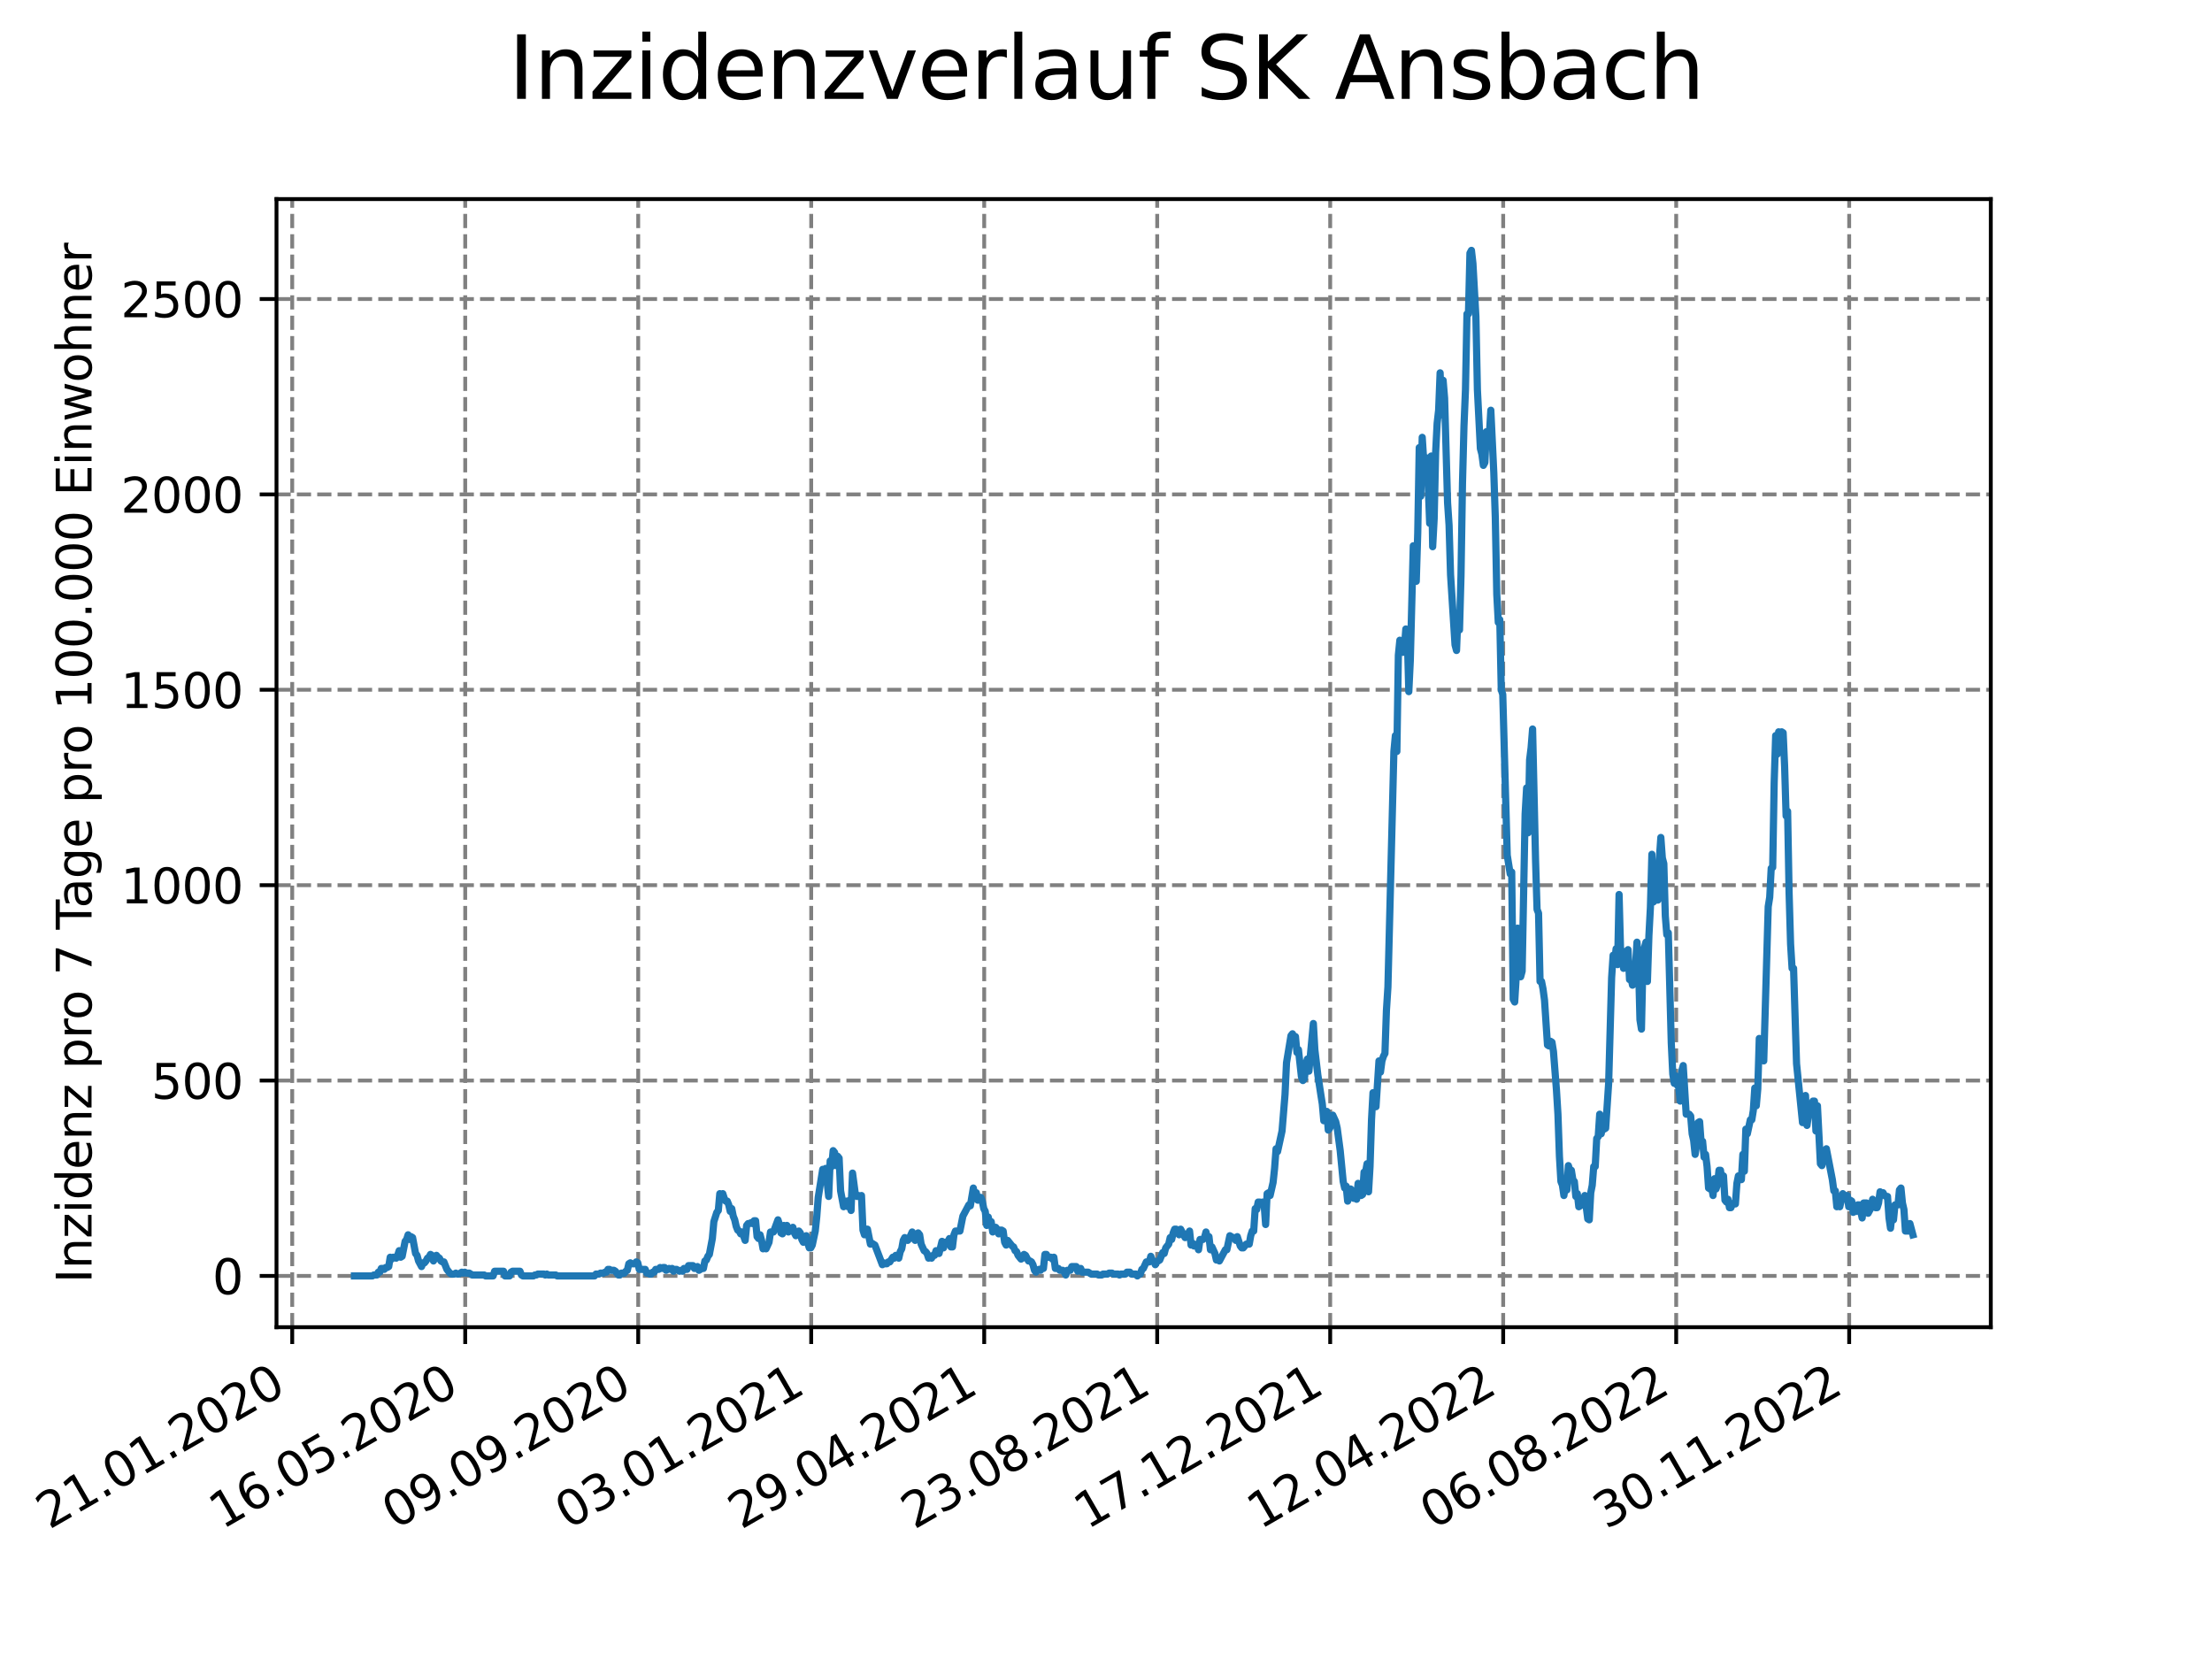 <?xml version="1.0" encoding="utf-8" standalone="no"?>
<!DOCTYPE svg PUBLIC "-//W3C//DTD SVG 1.1//EN"
  "http://www.w3.org/Graphics/SVG/1.1/DTD/svg11.dtd">
<svg xmlns:xlink="http://www.w3.org/1999/xlink" width="460.8pt" height="345.6pt" viewBox="0 0 460.8 345.6" xmlns="http://www.w3.org/2000/svg" version="1.1">
 <defs>
  <style type="text/css">*{stroke-linejoin: round; stroke-linecap: butt}</style>
 </defs>
 <g id="figure_1">
  <g id="patch_1">
   <path d="M 0 345.6 
L 460.8 345.6 
L 460.8 0 
L 0 0 
z
" style="fill: #ffffff"/>
  </g>
  <g id="axes_1">
   <g id="patch_2">
    <path d="M 57.6 276.48 
L 414.72 276.48 
L 414.72 41.472 
L 57.6 41.472 
z
" style="fill: #ffffff"/>
   </g>
   <g id="matplotlib.axis_1">
    <g id="xtick_1">
     <g id="line2d_1">
      <path d="M 60.875 276.48 
L 60.875 41.472 
" clip-path="url(#p98e73458be)" style="fill: none; stroke-dasharray: 2.96,1.28; stroke-dashoffset: 0; stroke: #808080; stroke-width: 0.8"/>
     </g>
     <g id="line2d_2">
      <defs>
       <path id="m797d7a1d0f" d="M 0 0 
L 0 3.5 
" style="stroke: #000000; stroke-width: 0.8"/>
      </defs>
      <g>
       <use xlink:href="#m797d7a1d0f" x="60.875" y="276.48" style="stroke: #000000; stroke-width: 0.8"/>
      </g>
     </g>
     <g id="text_1">
      <!-- 21.01.2020 -->
      <g transform="translate(10.25 318.689) rotate(-30) scale(0.1 -0.1)">
       <defs>
        <path id="DejaVuSans-32" d="M 1228 531 
L 3431 531 
L 3431 0 
L 469 0 
L 469 531 
Q 828 903 1448 1529 
Q 2069 2156 2228 2338 
Q 2531 2678 2651 2914 
Q 2772 3150 2772 3378 
Q 2772 3750 2511 3984 
Q 2250 4219 1831 4219 
Q 1534 4219 1204 4116 
Q 875 4013 500 3803 
L 500 4441 
Q 881 4594 1212 4672 
Q 1544 4750 1819 4750 
Q 2544 4750 2975 4387 
Q 3406 4025 3406 3419 
Q 3406 3131 3298 2873 
Q 3191 2616 2906 2266 
Q 2828 2175 2409 1742 
Q 1991 1309 1228 531 
z
" transform="scale(0.016)"/>
        <path id="DejaVuSans-31" d="M 794 531 
L 1825 531 
L 1825 4091 
L 703 3866 
L 703 4441 
L 1819 4666 
L 2450 4666 
L 2450 531 
L 3481 531 
L 3481 0 
L 794 0 
L 794 531 
z
" transform="scale(0.016)"/>
        <path id="DejaVuSans-2e" d="M 684 794 
L 1344 794 
L 1344 0 
L 684 0 
L 684 794 
z
" transform="scale(0.016)"/>
        <path id="DejaVuSans-30" d="M 2034 4250 
Q 1547 4250 1301 3770 
Q 1056 3291 1056 2328 
Q 1056 1369 1301 889 
Q 1547 409 2034 409 
Q 2525 409 2770 889 
Q 3016 1369 3016 2328 
Q 3016 3291 2770 3770 
Q 2525 4250 2034 4250 
z
M 2034 4750 
Q 2819 4750 3233 4129 
Q 3647 3509 3647 2328 
Q 3647 1150 3233 529 
Q 2819 -91 2034 -91 
Q 1250 -91 836 529 
Q 422 1150 422 2328 
Q 422 3509 836 4129 
Q 1250 4750 2034 4750 
z
" transform="scale(0.016)"/>
       </defs>
       <use xlink:href="#DejaVuSans-32"/>
       <use xlink:href="#DejaVuSans-31" x="63.623"/>
       <use xlink:href="#DejaVuSans-2e" x="127.246"/>
       <use xlink:href="#DejaVuSans-30" x="159.033"/>
       <use xlink:href="#DejaVuSans-31" x="222.656"/>
       <use xlink:href="#DejaVuSans-2e" x="286.279"/>
       <use xlink:href="#DejaVuSans-32" x="318.066"/>
       <use xlink:href="#DejaVuSans-30" x="381.689"/>
       <use xlink:href="#DejaVuSans-32" x="445.312"/>
       <use xlink:href="#DejaVuSans-30" x="508.936"/>
      </g>
     </g>
    </g>
    <g id="xtick_2">
     <g id="line2d_3">
      <path d="M 96.913 276.48 
L 96.913 41.472 
" clip-path="url(#p98e73458be)" style="fill: none; stroke-dasharray: 2.96,1.28; stroke-dashoffset: 0; stroke: #808080; stroke-width: 0.8"/>
     </g>
     <g id="line2d_4">
      <g>
       <use xlink:href="#m797d7a1d0f" x="96.913" y="276.48" style="stroke: #000000; stroke-width: 0.8"/>
      </g>
     </g>
     <g id="text_2">
      <!-- 16.05.2020 -->
      <g transform="translate(46.288 318.689) rotate(-30) scale(0.1 -0.1)">
       <defs>
        <path id="DejaVuSans-36" d="M 2113 2584 
Q 1688 2584 1439 2293 
Q 1191 2003 1191 1497 
Q 1191 994 1439 701 
Q 1688 409 2113 409 
Q 2538 409 2786 701 
Q 3034 994 3034 1497 
Q 3034 2003 2786 2293 
Q 2538 2584 2113 2584 
z
M 3366 4563 
L 3366 3988 
Q 3128 4100 2886 4159 
Q 2644 4219 2406 4219 
Q 1781 4219 1451 3797 
Q 1122 3375 1075 2522 
Q 1259 2794 1537 2939 
Q 1816 3084 2150 3084 
Q 2853 3084 3261 2657 
Q 3669 2231 3669 1497 
Q 3669 778 3244 343 
Q 2819 -91 2113 -91 
Q 1303 -91 875 529 
Q 447 1150 447 2328 
Q 447 3434 972 4092 
Q 1497 4750 2381 4750 
Q 2619 4750 2861 4703 
Q 3103 4656 3366 4563 
z
" transform="scale(0.016)"/>
        <path id="DejaVuSans-35" d="M 691 4666 
L 3169 4666 
L 3169 4134 
L 1269 4134 
L 1269 2991 
Q 1406 3038 1543 3061 
Q 1681 3084 1819 3084 
Q 2600 3084 3056 2656 
Q 3513 2228 3513 1497 
Q 3513 744 3044 326 
Q 2575 -91 1722 -91 
Q 1428 -91 1123 -41 
Q 819 9 494 109 
L 494 744 
Q 775 591 1075 516 
Q 1375 441 1709 441 
Q 2250 441 2565 725 
Q 2881 1009 2881 1497 
Q 2881 1984 2565 2268 
Q 2250 2553 1709 2553 
Q 1456 2553 1204 2497 
Q 953 2441 691 2322 
L 691 4666 
z
" transform="scale(0.016)"/>
       </defs>
       <use xlink:href="#DejaVuSans-31"/>
       <use xlink:href="#DejaVuSans-36" x="63.623"/>
       <use xlink:href="#DejaVuSans-2e" x="127.246"/>
       <use xlink:href="#DejaVuSans-30" x="159.033"/>
       <use xlink:href="#DejaVuSans-35" x="222.656"/>
       <use xlink:href="#DejaVuSans-2e" x="286.279"/>
       <use xlink:href="#DejaVuSans-32" x="318.066"/>
       <use xlink:href="#DejaVuSans-30" x="381.689"/>
       <use xlink:href="#DejaVuSans-32" x="445.312"/>
       <use xlink:href="#DejaVuSans-30" x="508.936"/>
      </g>
     </g>
    </g>
    <g id="xtick_3">
     <g id="line2d_5">
      <path d="M 132.951 276.48 
L 132.951 41.472 
" clip-path="url(#p98e73458be)" style="fill: none; stroke-dasharray: 2.96,1.28; stroke-dashoffset: 0; stroke: #808080; stroke-width: 0.8"/>
     </g>
     <g id="line2d_6">
      <g>
       <use xlink:href="#m797d7a1d0f" x="132.951" y="276.48" style="stroke: #000000; stroke-width: 0.8"/>
      </g>
     </g>
     <g id="text_3">
      <!-- 09.09.2020 -->
      <g transform="translate(82.326 318.689) rotate(-30) scale(0.1 -0.1)">
       <defs>
        <path id="DejaVuSans-39" d="M 703 97 
L 703 672 
Q 941 559 1184 500 
Q 1428 441 1663 441 
Q 2288 441 2617 861 
Q 2947 1281 2994 2138 
Q 2813 1869 2534 1725 
Q 2256 1581 1919 1581 
Q 1219 1581 811 2004 
Q 403 2428 403 3163 
Q 403 3881 828 4315 
Q 1253 4750 1959 4750 
Q 2769 4750 3195 4129 
Q 3622 3509 3622 2328 
Q 3622 1225 3098 567 
Q 2575 -91 1691 -91 
Q 1453 -91 1209 -44 
Q 966 3 703 97 
z
M 1959 2075 
Q 2384 2075 2632 2365 
Q 2881 2656 2881 3163 
Q 2881 3666 2632 3958 
Q 2384 4250 1959 4250 
Q 1534 4250 1286 3958 
Q 1038 3666 1038 3163 
Q 1038 2656 1286 2365 
Q 1534 2075 1959 2075 
z
" transform="scale(0.016)"/>
       </defs>
       <use xlink:href="#DejaVuSans-30"/>
       <use xlink:href="#DejaVuSans-39" x="63.623"/>
       <use xlink:href="#DejaVuSans-2e" x="127.246"/>
       <use xlink:href="#DejaVuSans-30" x="159.033"/>
       <use xlink:href="#DejaVuSans-39" x="222.656"/>
       <use xlink:href="#DejaVuSans-2e" x="286.279"/>
       <use xlink:href="#DejaVuSans-32" x="318.066"/>
       <use xlink:href="#DejaVuSans-30" x="381.689"/>
       <use xlink:href="#DejaVuSans-32" x="445.312"/>
       <use xlink:href="#DejaVuSans-30" x="508.936"/>
      </g>
     </g>
    </g>
    <g id="xtick_4">
     <g id="line2d_7">
      <path d="M 168.99 276.48 
L 168.99 41.472 
" clip-path="url(#p98e73458be)" style="fill: none; stroke-dasharray: 2.96,1.28; stroke-dashoffset: 0; stroke: #808080; stroke-width: 0.8"/>
     </g>
     <g id="line2d_8">
      <g>
       <use xlink:href="#m797d7a1d0f" x="168.99" y="276.48" style="stroke: #000000; stroke-width: 0.8"/>
      </g>
     </g>
     <g id="text_4">
      <!-- 03.01.2021 -->
      <g transform="translate(118.364 318.689) rotate(-30) scale(0.1 -0.1)">
       <defs>
        <path id="DejaVuSans-33" d="M 2597 2516 
Q 3050 2419 3304 2112 
Q 3559 1806 3559 1356 
Q 3559 666 3084 287 
Q 2609 -91 1734 -91 
Q 1441 -91 1130 -33 
Q 819 25 488 141 
L 488 750 
Q 750 597 1062 519 
Q 1375 441 1716 441 
Q 2309 441 2620 675 
Q 2931 909 2931 1356 
Q 2931 1769 2642 2001 
Q 2353 2234 1838 2234 
L 1294 2234 
L 1294 2753 
L 1863 2753 
Q 2328 2753 2575 2939 
Q 2822 3125 2822 3475 
Q 2822 3834 2567 4026 
Q 2313 4219 1838 4219 
Q 1578 4219 1281 4162 
Q 984 4106 628 3988 
L 628 4550 
Q 988 4650 1302 4700 
Q 1616 4750 1894 4750 
Q 2613 4750 3031 4423 
Q 3450 4097 3450 3541 
Q 3450 3153 3228 2886 
Q 3006 2619 2597 2516 
z
" transform="scale(0.016)"/>
       </defs>
       <use xlink:href="#DejaVuSans-30"/>
       <use xlink:href="#DejaVuSans-33" x="63.623"/>
       <use xlink:href="#DejaVuSans-2e" x="127.246"/>
       <use xlink:href="#DejaVuSans-30" x="159.033"/>
       <use xlink:href="#DejaVuSans-31" x="222.656"/>
       <use xlink:href="#DejaVuSans-2e" x="286.279"/>
       <use xlink:href="#DejaVuSans-32" x="318.066"/>
       <use xlink:href="#DejaVuSans-30" x="381.689"/>
       <use xlink:href="#DejaVuSans-32" x="445.312"/>
       <use xlink:href="#DejaVuSans-31" x="508.936"/>
      </g>
     </g>
    </g>
    <g id="xtick_5">
     <g id="line2d_9">
      <path d="M 205.028 276.48 
L 205.028 41.472 
" clip-path="url(#p98e73458be)" style="fill: none; stroke-dasharray: 2.96,1.28; stroke-dashoffset: 0; stroke: #808080; stroke-width: 0.8"/>
     </g>
     <g id="line2d_10">
      <g>
       <use xlink:href="#m797d7a1d0f" x="205.028" y="276.48" style="stroke: #000000; stroke-width: 0.8"/>
      </g>
     </g>
     <g id="text_5">
      <!-- 29.04.2021 -->
      <g transform="translate(154.403 318.689) rotate(-30) scale(0.1 -0.1)">
       <defs>
        <path id="DejaVuSans-34" d="M 2419 4116 
L 825 1625 
L 2419 1625 
L 2419 4116 
z
M 2253 4666 
L 3047 4666 
L 3047 1625 
L 3713 1625 
L 3713 1100 
L 3047 1100 
L 3047 0 
L 2419 0 
L 2419 1100 
L 313 1100 
L 313 1709 
L 2253 4666 
z
" transform="scale(0.016)"/>
       </defs>
       <use xlink:href="#DejaVuSans-32"/>
       <use xlink:href="#DejaVuSans-39" x="63.623"/>
       <use xlink:href="#DejaVuSans-2e" x="127.246"/>
       <use xlink:href="#DejaVuSans-30" x="159.033"/>
       <use xlink:href="#DejaVuSans-34" x="222.656"/>
       <use xlink:href="#DejaVuSans-2e" x="286.279"/>
       <use xlink:href="#DejaVuSans-32" x="318.066"/>
       <use xlink:href="#DejaVuSans-30" x="381.689"/>
       <use xlink:href="#DejaVuSans-32" x="445.312"/>
       <use xlink:href="#DejaVuSans-31" x="508.936"/>
      </g>
     </g>
    </g>
    <g id="xtick_6">
     <g id="line2d_11">
      <path d="M 241.066 276.48 
L 241.066 41.472 
" clip-path="url(#p98e73458be)" style="fill: none; stroke-dasharray: 2.96,1.28; stroke-dashoffset: 0; stroke: #808080; stroke-width: 0.8"/>
     </g>
     <g id="line2d_12">
      <g>
       <use xlink:href="#m797d7a1d0f" x="241.066" y="276.48" style="stroke: #000000; stroke-width: 0.8"/>
      </g>
     </g>
     <g id="text_6">
      <!-- 23.08.2021 -->
      <g transform="translate(190.441 318.689) rotate(-30) scale(0.1 -0.1)">
       <defs>
        <path id="DejaVuSans-38" d="M 2034 2216 
Q 1584 2216 1326 1975 
Q 1069 1734 1069 1313 
Q 1069 891 1326 650 
Q 1584 409 2034 409 
Q 2484 409 2743 651 
Q 3003 894 3003 1313 
Q 3003 1734 2745 1975 
Q 2488 2216 2034 2216 
z
M 1403 2484 
Q 997 2584 770 2862 
Q 544 3141 544 3541 
Q 544 4100 942 4425 
Q 1341 4750 2034 4750 
Q 2731 4750 3128 4425 
Q 3525 4100 3525 3541 
Q 3525 3141 3298 2862 
Q 3072 2584 2669 2484 
Q 3125 2378 3379 2068 
Q 3634 1759 3634 1313 
Q 3634 634 3220 271 
Q 2806 -91 2034 -91 
Q 1263 -91 848 271 
Q 434 634 434 1313 
Q 434 1759 690 2068 
Q 947 2378 1403 2484 
z
M 1172 3481 
Q 1172 3119 1398 2916 
Q 1625 2713 2034 2713 
Q 2441 2713 2670 2916 
Q 2900 3119 2900 3481 
Q 2900 3844 2670 4047 
Q 2441 4250 2034 4250 
Q 1625 4250 1398 4047 
Q 1172 3844 1172 3481 
z
" transform="scale(0.016)"/>
       </defs>
       <use xlink:href="#DejaVuSans-32"/>
       <use xlink:href="#DejaVuSans-33" x="63.623"/>
       <use xlink:href="#DejaVuSans-2e" x="127.246"/>
       <use xlink:href="#DejaVuSans-30" x="159.033"/>
       <use xlink:href="#DejaVuSans-38" x="222.656"/>
       <use xlink:href="#DejaVuSans-2e" x="286.279"/>
       <use xlink:href="#DejaVuSans-32" x="318.066"/>
       <use xlink:href="#DejaVuSans-30" x="381.689"/>
       <use xlink:href="#DejaVuSans-32" x="445.312"/>
       <use xlink:href="#DejaVuSans-31" x="508.936"/>
      </g>
     </g>
    </g>
    <g id="xtick_7">
     <g id="line2d_13">
      <path d="M 277.104 276.48 
L 277.104 41.472 
" clip-path="url(#p98e73458be)" style="fill: none; stroke-dasharray: 2.96,1.28; stroke-dashoffset: 0; stroke: #808080; stroke-width: 0.8"/>
     </g>
     <g id="line2d_14">
      <g>
       <use xlink:href="#m797d7a1d0f" x="277.104" y="276.48" style="stroke: #000000; stroke-width: 0.8"/>
      </g>
     </g>
     <g id="text_7">
      <!-- 17.12.2021 -->
      <g transform="translate(226.479 318.689) rotate(-30) scale(0.1 -0.1)">
       <defs>
        <path id="DejaVuSans-37" d="M 525 4666 
L 3525 4666 
L 3525 4397 
L 1831 0 
L 1172 0 
L 2766 4134 
L 525 4134 
L 525 4666 
z
" transform="scale(0.016)"/>
       </defs>
       <use xlink:href="#DejaVuSans-31"/>
       <use xlink:href="#DejaVuSans-37" x="63.623"/>
       <use xlink:href="#DejaVuSans-2e" x="127.246"/>
       <use xlink:href="#DejaVuSans-31" x="159.033"/>
       <use xlink:href="#DejaVuSans-32" x="222.656"/>
       <use xlink:href="#DejaVuSans-2e" x="286.279"/>
       <use xlink:href="#DejaVuSans-32" x="318.066"/>
       <use xlink:href="#DejaVuSans-30" x="381.689"/>
       <use xlink:href="#DejaVuSans-32" x="445.312"/>
       <use xlink:href="#DejaVuSans-31" x="508.936"/>
      </g>
     </g>
    </g>
    <g id="xtick_8">
     <g id="line2d_15">
      <path d="M 313.142 276.48 
L 313.142 41.472 
" clip-path="url(#p98e73458be)" style="fill: none; stroke-dasharray: 2.96,1.28; stroke-dashoffset: 0; stroke: #808080; stroke-width: 0.8"/>
     </g>
     <g id="line2d_16">
      <g>
       <use xlink:href="#m797d7a1d0f" x="313.142" y="276.48" style="stroke: #000000; stroke-width: 0.8"/>
      </g>
     </g>
     <g id="text_8">
      <!-- 12.04.2022 -->
      <g transform="translate(262.517 318.689) rotate(-30) scale(0.1 -0.1)">
       <use xlink:href="#DejaVuSans-31"/>
       <use xlink:href="#DejaVuSans-32" x="63.623"/>
       <use xlink:href="#DejaVuSans-2e" x="127.246"/>
       <use xlink:href="#DejaVuSans-30" x="159.033"/>
       <use xlink:href="#DejaVuSans-34" x="222.656"/>
       <use xlink:href="#DejaVuSans-2e" x="286.279"/>
       <use xlink:href="#DejaVuSans-32" x="318.066"/>
       <use xlink:href="#DejaVuSans-30" x="381.689"/>
       <use xlink:href="#DejaVuSans-32" x="445.312"/>
       <use xlink:href="#DejaVuSans-32" x="508.936"/>
      </g>
     </g>
    </g>
    <g id="xtick_9">
     <g id="line2d_17">
      <path d="M 349.181 276.48 
L 349.181 41.472 
" clip-path="url(#p98e73458be)" style="fill: none; stroke-dasharray: 2.96,1.28; stroke-dashoffset: 0; stroke: #808080; stroke-width: 0.8"/>
     </g>
     <g id="line2d_18">
      <g>
       <use xlink:href="#m797d7a1d0f" x="349.181" y="276.48" style="stroke: #000000; stroke-width: 0.8"/>
      </g>
     </g>
     <g id="text_9">
      <!-- 06.08.2022 -->
      <g transform="translate(298.555 318.689) rotate(-30) scale(0.1 -0.1)">
       <use xlink:href="#DejaVuSans-30"/>
       <use xlink:href="#DejaVuSans-36" x="63.623"/>
       <use xlink:href="#DejaVuSans-2e" x="127.246"/>
       <use xlink:href="#DejaVuSans-30" x="159.033"/>
       <use xlink:href="#DejaVuSans-38" x="222.656"/>
       <use xlink:href="#DejaVuSans-2e" x="286.279"/>
       <use xlink:href="#DejaVuSans-32" x="318.066"/>
       <use xlink:href="#DejaVuSans-30" x="381.689"/>
       <use xlink:href="#DejaVuSans-32" x="445.312"/>
       <use xlink:href="#DejaVuSans-32" x="508.936"/>
      </g>
     </g>
    </g>
    <g id="xtick_10">
     <g id="line2d_19">
      <path d="M 385.219 276.48 
L 385.219 41.472 
" clip-path="url(#p98e73458be)" style="fill: none; stroke-dasharray: 2.96,1.28; stroke-dashoffset: 0; stroke: #808080; stroke-width: 0.8"/>
     </g>
     <g id="line2d_20">
      <g>
       <use xlink:href="#m797d7a1d0f" x="385.219" y="276.48" style="stroke: #000000; stroke-width: 0.8"/>
      </g>
     </g>
     <g id="text_10">
      <!-- 30.11.2022 -->
      <g transform="translate(334.594 318.689) rotate(-30) scale(0.1 -0.1)">
       <use xlink:href="#DejaVuSans-33"/>
       <use xlink:href="#DejaVuSans-30" x="63.623"/>
       <use xlink:href="#DejaVuSans-2e" x="127.246"/>
       <use xlink:href="#DejaVuSans-31" x="159.033"/>
       <use xlink:href="#DejaVuSans-31" x="222.656"/>
       <use xlink:href="#DejaVuSans-2e" x="286.279"/>
       <use xlink:href="#DejaVuSans-32" x="318.066"/>
       <use xlink:href="#DejaVuSans-30" x="381.689"/>
       <use xlink:href="#DejaVuSans-32" x="445.312"/>
       <use xlink:href="#DejaVuSans-32" x="508.936"/>
      </g>
     </g>
    </g>
   </g>
   <g id="matplotlib.axis_2">
    <g id="ytick_1">
     <g id="line2d_21">
      <path d="M 57.6 265.798 
L 414.72 265.798 
" clip-path="url(#p98e73458be)" style="fill: none; stroke-dasharray: 2.96,1.28; stroke-dashoffset: 0; stroke: #808080; stroke-width: 0.8"/>
     </g>
     <g id="line2d_22">
      <defs>
       <path id="m9ee4b66c5e" d="M 0 0 
L -3.5 0 
" style="stroke: #000000; stroke-width: 0.8"/>
      </defs>
      <g>
       <use xlink:href="#m9ee4b66c5e" x="57.6" y="265.798" style="stroke: #000000; stroke-width: 0.8"/>
      </g>
     </g>
     <g id="text_11">
      <!-- 0 -->
      <g transform="translate(44.237 269.597) scale(0.1 -0.1)">
       <use xlink:href="#DejaVuSans-30"/>
      </g>
     </g>
    </g>
    <g id="ytick_2">
     <g id="line2d_23">
      <path d="M 57.6 225.096 
L 414.72 225.096 
" clip-path="url(#p98e73458be)" style="fill: none; stroke-dasharray: 2.96,1.28; stroke-dashoffset: 0; stroke: #808080; stroke-width: 0.8"/>
     </g>
     <g id="line2d_24">
      <g>
       <use xlink:href="#m9ee4b66c5e" x="57.6" y="225.096" style="stroke: #000000; stroke-width: 0.8"/>
      </g>
     </g>
     <g id="text_12">
      <!-- 500 -->
      <g transform="translate(31.512 228.896) scale(0.1 -0.1)">
       <use xlink:href="#DejaVuSans-35"/>
       <use xlink:href="#DejaVuSans-30" x="63.623"/>
       <use xlink:href="#DejaVuSans-30" x="127.246"/>
      </g>
     </g>
    </g>
    <g id="ytick_3">
     <g id="line2d_25">
      <path d="M 57.6 184.395 
L 414.72 184.395 
" clip-path="url(#p98e73458be)" style="fill: none; stroke-dasharray: 2.96,1.28; stroke-dashoffset: 0; stroke: #808080; stroke-width: 0.8"/>
     </g>
     <g id="line2d_26">
      <g>
       <use xlink:href="#m9ee4b66c5e" x="57.6" y="184.395" style="stroke: #000000; stroke-width: 0.8"/>
      </g>
     </g>
     <g id="text_13">
      <!-- 1000 -->
      <g transform="translate(25.15 188.194) scale(0.1 -0.1)">
       <use xlink:href="#DejaVuSans-31"/>
       <use xlink:href="#DejaVuSans-30" x="63.623"/>
       <use xlink:href="#DejaVuSans-30" x="127.246"/>
       <use xlink:href="#DejaVuSans-30" x="190.869"/>
      </g>
     </g>
    </g>
    <g id="ytick_4">
     <g id="line2d_27">
      <path d="M 57.6 143.694 
L 414.72 143.694 
" clip-path="url(#p98e73458be)" style="fill: none; stroke-dasharray: 2.96,1.28; stroke-dashoffset: 0; stroke: #808080; stroke-width: 0.8"/>
     </g>
     <g id="line2d_28">
      <g>
       <use xlink:href="#m9ee4b66c5e" x="57.6" y="143.694" style="stroke: #000000; stroke-width: 0.8"/>
      </g>
     </g>
     <g id="text_14">
      <!-- 1500 -->
      <g transform="translate(25.15 147.493) scale(0.1 -0.1)">
       <use xlink:href="#DejaVuSans-31"/>
       <use xlink:href="#DejaVuSans-35" x="63.623"/>
       <use xlink:href="#DejaVuSans-30" x="127.246"/>
       <use xlink:href="#DejaVuSans-30" x="190.869"/>
      </g>
     </g>
    </g>
    <g id="ytick_5">
     <g id="line2d_29">
      <path d="M 57.6 102.992 
L 414.72 102.992 
" clip-path="url(#p98e73458be)" style="fill: none; stroke-dasharray: 2.96,1.28; stroke-dashoffset: 0; stroke: #808080; stroke-width: 0.8"/>
     </g>
     <g id="line2d_30">
      <g>
       <use xlink:href="#m9ee4b66c5e" x="57.6" y="102.992" style="stroke: #000000; stroke-width: 0.8"/>
      </g>
     </g>
     <g id="text_15">
      <!-- 2000 -->
      <g transform="translate(25.15 106.792) scale(0.1 -0.1)">
       <use xlink:href="#DejaVuSans-32"/>
       <use xlink:href="#DejaVuSans-30" x="63.623"/>
       <use xlink:href="#DejaVuSans-30" x="127.246"/>
       <use xlink:href="#DejaVuSans-30" x="190.869"/>
      </g>
     </g>
    </g>
    <g id="ytick_6">
     <g id="line2d_31">
      <path d="M 57.6 62.291 
L 414.72 62.291 
" clip-path="url(#p98e73458be)" style="fill: none; stroke-dasharray: 2.96,1.28; stroke-dashoffset: 0; stroke: #808080; stroke-width: 0.8"/>
     </g>
     <g id="line2d_32">
      <g>
       <use xlink:href="#m9ee4b66c5e" x="57.6" y="62.291" style="stroke: #000000; stroke-width: 0.8"/>
      </g>
     </g>
     <g id="text_16">
      <!-- 2500 -->
      <g transform="translate(25.15 66.09) scale(0.1 -0.1)">
       <use xlink:href="#DejaVuSans-32"/>
       <use xlink:href="#DejaVuSans-35" x="63.623"/>
       <use xlink:href="#DejaVuSans-30" x="127.246"/>
       <use xlink:href="#DejaVuSans-30" x="190.869"/>
      </g>
     </g>
    </g>
    <g id="text_17">
     <!-- Inzidenz pro 7 Tage pro 100.000 Einwohner -->
     <g transform="translate(19.07 267.301) rotate(-90) scale(0.1 -0.1)">
      <defs>
       <path id="DejaVuSans-49" d="M 628 4666 
L 1259 4666 
L 1259 0 
L 628 0 
L 628 4666 
z
" transform="scale(0.016)"/>
       <path id="DejaVuSans-6e" d="M 3513 2113 
L 3513 0 
L 2938 0 
L 2938 2094 
Q 2938 2591 2744 2837 
Q 2550 3084 2163 3084 
Q 1697 3084 1428 2787 
Q 1159 2491 1159 1978 
L 1159 0 
L 581 0 
L 581 3500 
L 1159 3500 
L 1159 2956 
Q 1366 3272 1645 3428 
Q 1925 3584 2291 3584 
Q 2894 3584 3203 3211 
Q 3513 2838 3513 2113 
z
" transform="scale(0.016)"/>
       <path id="DejaVuSans-7a" d="M 353 3500 
L 3084 3500 
L 3084 2975 
L 922 459 
L 3084 459 
L 3084 0 
L 275 0 
L 275 525 
L 2438 3041 
L 353 3041 
L 353 3500 
z
" transform="scale(0.016)"/>
       <path id="DejaVuSans-69" d="M 603 3500 
L 1178 3500 
L 1178 0 
L 603 0 
L 603 3500 
z
M 603 4863 
L 1178 4863 
L 1178 4134 
L 603 4134 
L 603 4863 
z
" transform="scale(0.016)"/>
       <path id="DejaVuSans-64" d="M 2906 2969 
L 2906 4863 
L 3481 4863 
L 3481 0 
L 2906 0 
L 2906 525 
Q 2725 213 2448 61 
Q 2172 -91 1784 -91 
Q 1150 -91 751 415 
Q 353 922 353 1747 
Q 353 2572 751 3078 
Q 1150 3584 1784 3584 
Q 2172 3584 2448 3432 
Q 2725 3281 2906 2969 
z
M 947 1747 
Q 947 1113 1208 752 
Q 1469 391 1925 391 
Q 2381 391 2643 752 
Q 2906 1113 2906 1747 
Q 2906 2381 2643 2742 
Q 2381 3103 1925 3103 
Q 1469 3103 1208 2742 
Q 947 2381 947 1747 
z
" transform="scale(0.016)"/>
       <path id="DejaVuSans-65" d="M 3597 1894 
L 3597 1613 
L 953 1613 
Q 991 1019 1311 708 
Q 1631 397 2203 397 
Q 2534 397 2845 478 
Q 3156 559 3463 722 
L 3463 178 
Q 3153 47 2828 -22 
Q 2503 -91 2169 -91 
Q 1331 -91 842 396 
Q 353 884 353 1716 
Q 353 2575 817 3079 
Q 1281 3584 2069 3584 
Q 2775 3584 3186 3129 
Q 3597 2675 3597 1894 
z
M 3022 2063 
Q 3016 2534 2758 2815 
Q 2500 3097 2075 3097 
Q 1594 3097 1305 2825 
Q 1016 2553 972 2059 
L 3022 2063 
z
" transform="scale(0.016)"/>
       <path id="DejaVuSans-20" transform="scale(0.016)"/>
       <path id="DejaVuSans-70" d="M 1159 525 
L 1159 -1331 
L 581 -1331 
L 581 3500 
L 1159 3500 
L 1159 2969 
Q 1341 3281 1617 3432 
Q 1894 3584 2278 3584 
Q 2916 3584 3314 3078 
Q 3713 2572 3713 1747 
Q 3713 922 3314 415 
Q 2916 -91 2278 -91 
Q 1894 -91 1617 61 
Q 1341 213 1159 525 
z
M 3116 1747 
Q 3116 2381 2855 2742 
Q 2594 3103 2138 3103 
Q 1681 3103 1420 2742 
Q 1159 2381 1159 1747 
Q 1159 1113 1420 752 
Q 1681 391 2138 391 
Q 2594 391 2855 752 
Q 3116 1113 3116 1747 
z
" transform="scale(0.016)"/>
       <path id="DejaVuSans-72" d="M 2631 2963 
Q 2534 3019 2420 3045 
Q 2306 3072 2169 3072 
Q 1681 3072 1420 2755 
Q 1159 2438 1159 1844 
L 1159 0 
L 581 0 
L 581 3500 
L 1159 3500 
L 1159 2956 
Q 1341 3275 1631 3429 
Q 1922 3584 2338 3584 
Q 2397 3584 2469 3576 
Q 2541 3569 2628 3553 
L 2631 2963 
z
" transform="scale(0.016)"/>
       <path id="DejaVuSans-6f" d="M 1959 3097 
Q 1497 3097 1228 2736 
Q 959 2375 959 1747 
Q 959 1119 1226 758 
Q 1494 397 1959 397 
Q 2419 397 2687 759 
Q 2956 1122 2956 1747 
Q 2956 2369 2687 2733 
Q 2419 3097 1959 3097 
z
M 1959 3584 
Q 2709 3584 3137 3096 
Q 3566 2609 3566 1747 
Q 3566 888 3137 398 
Q 2709 -91 1959 -91 
Q 1206 -91 779 398 
Q 353 888 353 1747 
Q 353 2609 779 3096 
Q 1206 3584 1959 3584 
z
" transform="scale(0.016)"/>
       <path id="DejaVuSans-54" d="M -19 4666 
L 3928 4666 
L 3928 4134 
L 2272 4134 
L 2272 0 
L 1638 0 
L 1638 4134 
L -19 4134 
L -19 4666 
z
" transform="scale(0.016)"/>
       <path id="DejaVuSans-61" d="M 2194 1759 
Q 1497 1759 1228 1600 
Q 959 1441 959 1056 
Q 959 750 1161 570 
Q 1363 391 1709 391 
Q 2188 391 2477 730 
Q 2766 1069 2766 1631 
L 2766 1759 
L 2194 1759 
z
M 3341 1997 
L 3341 0 
L 2766 0 
L 2766 531 
Q 2569 213 2275 61 
Q 1981 -91 1556 -91 
Q 1019 -91 701 211 
Q 384 513 384 1019 
Q 384 1609 779 1909 
Q 1175 2209 1959 2209 
L 2766 2209 
L 2766 2266 
Q 2766 2663 2505 2880 
Q 2244 3097 1772 3097 
Q 1472 3097 1187 3025 
Q 903 2953 641 2809 
L 641 3341 
Q 956 3463 1253 3523 
Q 1550 3584 1831 3584 
Q 2591 3584 2966 3190 
Q 3341 2797 3341 1997 
z
" transform="scale(0.016)"/>
       <path id="DejaVuSans-67" d="M 2906 1791 
Q 2906 2416 2648 2759 
Q 2391 3103 1925 3103 
Q 1463 3103 1205 2759 
Q 947 2416 947 1791 
Q 947 1169 1205 825 
Q 1463 481 1925 481 
Q 2391 481 2648 825 
Q 2906 1169 2906 1791 
z
M 3481 434 
Q 3481 -459 3084 -895 
Q 2688 -1331 1869 -1331 
Q 1566 -1331 1297 -1286 
Q 1028 -1241 775 -1147 
L 775 -588 
Q 1028 -725 1275 -790 
Q 1522 -856 1778 -856 
Q 2344 -856 2625 -561 
Q 2906 -266 2906 331 
L 2906 616 
Q 2728 306 2450 153 
Q 2172 0 1784 0 
Q 1141 0 747 490 
Q 353 981 353 1791 
Q 353 2603 747 3093 
Q 1141 3584 1784 3584 
Q 2172 3584 2450 3431 
Q 2728 3278 2906 2969 
L 2906 3500 
L 3481 3500 
L 3481 434 
z
" transform="scale(0.016)"/>
       <path id="DejaVuSans-45" d="M 628 4666 
L 3578 4666 
L 3578 4134 
L 1259 4134 
L 1259 2753 
L 3481 2753 
L 3481 2222 
L 1259 2222 
L 1259 531 
L 3634 531 
L 3634 0 
L 628 0 
L 628 4666 
z
" transform="scale(0.016)"/>
       <path id="DejaVuSans-77" d="M 269 3500 
L 844 3500 
L 1563 769 
L 2278 3500 
L 2956 3500 
L 3675 769 
L 4391 3500 
L 4966 3500 
L 4050 0 
L 3372 0 
L 2619 2869 
L 1863 0 
L 1184 0 
L 269 3500 
z
" transform="scale(0.016)"/>
       <path id="DejaVuSans-68" d="M 3513 2113 
L 3513 0 
L 2938 0 
L 2938 2094 
Q 2938 2591 2744 2837 
Q 2550 3084 2163 3084 
Q 1697 3084 1428 2787 
Q 1159 2491 1159 1978 
L 1159 0 
L 581 0 
L 581 4863 
L 1159 4863 
L 1159 2956 
Q 1366 3272 1645 3428 
Q 1925 3584 2291 3584 
Q 2894 3584 3203 3211 
Q 3513 2838 3513 2113 
z
" transform="scale(0.016)"/>
      </defs>
      <use xlink:href="#DejaVuSans-49"/>
      <use xlink:href="#DejaVuSans-6e" x="29.492"/>
      <use xlink:href="#DejaVuSans-7a" x="92.871"/>
      <use xlink:href="#DejaVuSans-69" x="145.361"/>
      <use xlink:href="#DejaVuSans-64" x="173.145"/>
      <use xlink:href="#DejaVuSans-65" x="236.621"/>
      <use xlink:href="#DejaVuSans-6e" x="298.145"/>
      <use xlink:href="#DejaVuSans-7a" x="361.523"/>
      <use xlink:href="#DejaVuSans-20" x="414.014"/>
      <use xlink:href="#DejaVuSans-70" x="445.801"/>
      <use xlink:href="#DejaVuSans-72" x="509.277"/>
      <use xlink:href="#DejaVuSans-6f" x="548.141"/>
      <use xlink:href="#DejaVuSans-20" x="609.322"/>
      <use xlink:href="#DejaVuSans-37" x="641.109"/>
      <use xlink:href="#DejaVuSans-20" x="704.732"/>
      <use xlink:href="#DejaVuSans-54" x="736.52"/>
      <use xlink:href="#DejaVuSans-61" x="781.104"/>
      <use xlink:href="#DejaVuSans-67" x="842.383"/>
      <use xlink:href="#DejaVuSans-65" x="905.859"/>
      <use xlink:href="#DejaVuSans-20" x="967.383"/>
      <use xlink:href="#DejaVuSans-70" x="999.17"/>
      <use xlink:href="#DejaVuSans-72" x="1062.646"/>
      <use xlink:href="#DejaVuSans-6f" x="1101.51"/>
      <use xlink:href="#DejaVuSans-20" x="1162.691"/>
      <use xlink:href="#DejaVuSans-31" x="1194.479"/>
      <use xlink:href="#DejaVuSans-30" x="1258.102"/>
      <use xlink:href="#DejaVuSans-30" x="1321.725"/>
      <use xlink:href="#DejaVuSans-2e" x="1385.348"/>
      <use xlink:href="#DejaVuSans-30" x="1417.135"/>
      <use xlink:href="#DejaVuSans-30" x="1480.758"/>
      <use xlink:href="#DejaVuSans-30" x="1544.381"/>
      <use xlink:href="#DejaVuSans-20" x="1608.004"/>
      <use xlink:href="#DejaVuSans-45" x="1639.791"/>
      <use xlink:href="#DejaVuSans-69" x="1702.975"/>
      <use xlink:href="#DejaVuSans-6e" x="1730.758"/>
      <use xlink:href="#DejaVuSans-77" x="1794.137"/>
      <use xlink:href="#DejaVuSans-6f" x="1875.924"/>
      <use xlink:href="#DejaVuSans-68" x="1937.105"/>
      <use xlink:href="#DejaVuSans-6e" x="2000.484"/>
      <use xlink:href="#DejaVuSans-65" x="2063.863"/>
      <use xlink:href="#DejaVuSans-72" x="2125.387"/>
     </g>
    </g>
   </g>
   <g id="line2d_33">
    <path d="M 73.833 265.798 
L 77.561 265.798 
L 77.871 265.603 
L 78.493 265.603 
L 78.804 265.019 
L 79.114 265.019 
L 79.425 264.24 
L 79.736 264.24 
L 80.046 264.435 
L 80.357 264.045 
L 80.668 264.045 
L 80.978 263.85 
L 81.289 261.903 
L 81.6 262.292 
L 81.91 261.903 
L 82.221 261.903 
L 82.532 262.098 
L 82.842 261.513 
L 83.153 260.539 
L 83.464 261.903 
L 83.774 261.708 
L 84.396 258.592 
L 84.706 258.202 
L 85.017 257.229 
L 85.328 258.202 
L 85.638 257.618 
L 85.949 257.813 
L 86.57 261.124 
L 86.881 261.513 
L 87.192 262.682 
L 87.813 263.85 
L 88.124 263.071 
L 88.434 263.071 
L 88.745 262.682 
L 89.056 262.098 
L 89.366 261.903 
L 89.677 261.319 
L 89.988 261.513 
L 90.298 262.682 
L 90.92 261.513 
L 91.23 261.903 
L 91.541 262.098 
L 91.852 262.682 
L 92.163 262.877 
L 92.473 262.877 
L 93.095 264.435 
L 93.716 265.214 
L 94.027 265.408 
L 94.648 265.408 
L 94.959 265.214 
L 95.269 265.408 
L 95.58 265.408 
L 96.201 265.019 
L 96.512 265.214 
L 96.823 265.019 
L 97.133 265.214 
L 97.755 265.214 
L 98.376 265.603 
L 100.861 265.603 
L 101.172 265.798 
L 102.725 265.798 
L 103.036 264.824 
L 104.9 264.824 
L 105.211 265.798 
L 106.143 265.798 
L 106.454 265.019 
L 106.764 264.824 
L 108.318 264.824 
L 108.628 265.603 
L 108.939 265.798 
L 111.114 265.798 
L 111.424 265.603 
L 111.735 265.603 
L 112.046 265.408 
L 113.288 265.408 
L 113.599 265.603 
L 113.91 265.408 
L 114.22 265.603 
L 115.774 265.603 
L 116.084 265.798 
L 123.851 265.798 
L 124.162 265.408 
L 124.783 265.408 
L 125.094 265.214 
L 125.715 265.214 
L 126.026 265.019 
L 126.337 265.019 
L 126.647 264.435 
L 126.958 264.435 
L 127.269 264.629 
L 127.89 264.629 
L 128.201 264.824 
L 128.822 265.603 
L 129.133 265.603 
L 129.443 265.214 
L 130.065 265.214 
L 130.375 264.824 
L 130.686 264.629 
L 130.997 263.266 
L 131.307 263.071 
L 131.618 263.266 
L 132.239 263.266 
L 132.55 262.877 
L 132.861 263.071 
L 133.172 264.435 
L 134.414 264.435 
L 134.725 265.214 
L 135.036 265.214 
L 135.346 265.408 
L 135.657 265.408 
L 135.968 265.019 
L 136.278 265.019 
L 136.589 264.435 
L 137.21 264.435 
L 137.521 264.045 
L 137.832 264.24 
L 138.142 264.045 
L 138.453 264.045 
L 138.764 264.629 
L 139.385 264.24 
L 139.696 264.435 
L 140.006 264.24 
L 140.317 264.824 
L 140.628 264.435 
L 140.938 264.435 
L 141.56 264.824 
L 141.87 264.629 
L 142.181 264.824 
L 142.492 264.24 
L 142.802 264.435 
L 143.113 264.435 
L 143.424 263.656 
L 144.356 263.656 
L 144.666 264.24 
L 145.288 263.85 
L 145.598 264.629 
L 146.22 264.24 
L 146.53 264.24 
L 146.841 262.682 
L 147.152 262.487 
L 147.463 261.708 
L 147.773 261.319 
L 148.395 258.008 
L 148.705 254.502 
L 149.327 252.555 
L 149.637 252.165 
L 149.948 248.66 
L 150.259 249.049 
L 150.569 248.66 
L 150.88 249.633 
L 151.191 250.218 
L 151.501 250.218 
L 151.812 250.997 
L 152.123 252.36 
L 152.433 251.776 
L 152.744 253.334 
L 153.055 254.113 
L 153.365 255.476 
L 153.676 256.255 
L 153.987 256.45 
L 154.297 257.034 
L 154.608 256.644 
L 155.229 258.397 
L 155.54 255.281 
L 155.851 254.892 
L 156.161 254.892 
L 156.472 254.697 
L 156.783 254.892 
L 157.093 254.307 
L 157.404 254.307 
L 157.715 257.618 
L 158.025 258.008 
L 158.336 257.229 
L 158.647 258.397 
L 158.957 260.15 
L 159.268 259.566 
L 159.579 260.15 
L 160.2 258.787 
L 160.511 256.644 
L 161.132 256.644 
L 162.064 254.113 
L 162.375 255.086 
L 162.686 256.839 
L 162.996 257.034 
L 163.307 255.281 
L 163.618 255.671 
L 163.928 255.281 
L 164.239 256.644 
L 164.55 256.06 
L 164.86 256.06 
L 165.171 255.671 
L 165.482 256.839 
L 165.792 257.423 
L 166.414 256.45 
L 166.724 256.839 
L 167.035 258.202 
L 167.346 258.787 
L 167.967 257.423 
L 168.278 258.981 
L 168.588 259.955 
L 168.899 259.955 
L 169.21 259.371 
L 169.831 256.45 
L 170.142 253.528 
L 170.452 249.439 
L 171.384 243.596 
L 171.695 243.791 
L 172.006 243.401 
L 172.627 249.244 
L 172.938 241.843 
L 173.248 243.012 
L 173.559 239.701 
L 173.87 240.09 
L 174.18 242.817 
L 174.491 240.869 
L 174.802 241.259 
L 175.113 248.075 
L 175.734 251.386 
L 176.045 250.607 
L 176.355 250.218 
L 176.666 251.386 
L 176.977 250.023 
L 177.287 252.165 
L 177.598 244.375 
L 178.219 249.049 
L 178.53 249.244 
L 178.841 249.049 
L 179.151 249.244 
L 179.462 249.049 
L 179.773 256.255 
L 180.083 257.229 
L 180.394 256.06 
L 180.705 256.06 
L 181.326 259.176 
L 181.637 258.981 
L 182.258 259.371 
L 183.811 263.461 
L 184.122 263.071 
L 184.433 263.266 
L 184.743 263.266 
L 185.054 262.877 
L 185.365 262.877 
L 185.986 261.903 
L 186.297 262.098 
L 186.607 261.513 
L 186.918 261.513 
L 187.229 262.098 
L 187.539 260.734 
L 187.85 260.15 
L 188.161 258.397 
L 188.472 257.813 
L 188.782 258.202 
L 189.093 258.397 
L 189.404 258.008 
L 190.025 256.644 
L 190.336 258.008 
L 190.646 258.397 
L 190.957 258.008 
L 191.268 256.839 
L 191.578 257.229 
L 191.889 259.176 
L 192.51 260.539 
L 192.821 260.734 
L 193.132 261.124 
L 193.442 262.098 
L 193.753 261.903 
L 194.064 262.098 
L 194.374 261.513 
L 194.685 261.513 
L 194.996 260.539 
L 195.306 260.734 
L 195.617 261.124 
L 196.238 258.592 
L 196.549 259.955 
L 196.86 258.787 
L 197.17 259.176 
L 197.792 258.008 
L 198.102 259.76 
L 198.413 259.76 
L 198.724 257.229 
L 199.034 256.45 
L 199.966 256.45 
L 200.588 253.334 
L 201.831 250.997 
L 202.141 251.191 
L 202.763 247.491 
L 203.073 249.244 
L 203.384 248.465 
L 203.695 250.023 
L 204.005 249.439 
L 204.316 249.439 
L 204.627 250.218 
L 204.937 251.776 
L 205.248 252.36 
L 205.559 255.281 
L 205.869 253.528 
L 206.18 254.892 
L 206.491 254.502 
L 206.801 256.644 
L 207.423 255.671 
L 207.733 256.06 
L 208.044 257.034 
L 208.355 256.255 
L 208.665 256.255 
L 208.976 256.45 
L 209.287 258.787 
L 209.597 259.371 
L 209.908 258.397 
L 210.84 259.566 
L 211.151 259.76 
L 211.461 260.539 
L 211.772 260.734 
L 212.083 261.513 
L 212.704 262.292 
L 213.015 262.098 
L 213.325 261.319 
L 213.636 261.513 
L 214.257 262.682 
L 214.568 262.682 
L 214.879 262.877 
L 215.189 263.461 
L 215.5 264.629 
L 215.811 265.019 
L 216.122 264.629 
L 216.432 264.435 
L 216.743 264.629 
L 217.054 264.24 
L 217.364 264.24 
L 217.675 261.319 
L 217.986 261.319 
L 218.296 261.903 
L 218.918 261.903 
L 219.228 262.292 
L 219.539 261.903 
L 219.85 264.24 
L 220.471 264.24 
L 220.782 264.629 
L 221.403 264.629 
L 221.714 265.019 
L 222.024 265.603 
L 222.335 264.629 
L 222.956 264.629 
L 223.267 263.85 
L 224.199 263.85 
L 224.51 264.824 
L 224.82 264.435 
L 225.131 264.24 
L 225.442 265.019 
L 226.684 265.019 
L 227.306 265.408 
L 228.548 265.408 
L 228.859 265.603 
L 229.481 265.603 
L 229.791 265.408 
L 230.723 265.408 
L 231.034 265.214 
L 231.655 265.214 
L 231.966 265.408 
L 232.898 265.408 
L 233.209 265.603 
L 233.519 265.408 
L 234.451 265.408 
L 234.762 265.019 
L 235.383 265.019 
L 235.694 265.408 
L 236.626 265.408 
L 236.937 265.798 
L 237.247 265.408 
L 237.558 265.408 
L 237.869 264.435 
L 238.179 264.24 
L 238.801 262.877 
L 239.422 262.877 
L 239.733 261.708 
L 240.043 262.682 
L 240.354 262.682 
L 240.665 263.461 
L 240.975 262.877 
L 241.597 262.487 
L 242.218 260.929 
L 242.529 261.124 
L 242.839 259.955 
L 243.461 259.176 
L 243.772 257.813 
L 244.082 258.202 
L 244.393 256.839 
L 244.704 256.06 
L 245.014 256.06 
L 245.636 257.229 
L 245.946 256.06 
L 246.878 257.813 
L 247.189 257.229 
L 247.5 257.034 
L 247.81 256.45 
L 248.121 259.371 
L 248.432 258.981 
L 248.742 259.566 
L 249.364 259.176 
L 249.674 260.345 
L 249.985 258.202 
L 250.606 258.202 
L 250.917 257.813 
L 251.228 256.644 
L 251.538 258.008 
L 251.849 257.618 
L 252.16 260.345 
L 252.47 259.76 
L 253.092 261.124 
L 253.402 262.487 
L 253.713 262.292 
L 254.024 262.682 
L 255.266 260.345 
L 255.577 260.345 
L 256.198 257.423 
L 256.82 257.813 
L 257.131 257.813 
L 257.441 258.397 
L 257.752 257.618 
L 258.373 259.566 
L 258.684 259.955 
L 258.995 259.955 
L 259.616 259.176 
L 260.237 259.176 
L 260.548 257.423 
L 260.859 256.45 
L 261.169 256.45 
L 261.48 251.776 
L 261.791 251.97 
L 262.101 250.412 
L 262.412 250.412 
L 262.723 250.802 
L 263.033 250.412 
L 263.344 250.997 
L 263.655 255.086 
L 263.965 248.66 
L 264.276 248.465 
L 264.587 249.049 
L 265.208 246.323 
L 265.519 243.401 
L 265.829 239.311 
L 266.14 239.896 
L 267.072 235.611 
L 267.693 228.016 
L 268.004 221.394 
L 268.936 215.746 
L 269.247 215.357 
L 269.557 215.941 
L 269.868 215.941 
L 270.179 219.252 
L 270.49 218.668 
L 271.111 224.316 
L 271.422 225.095 
L 271.732 224.705 
L 272.043 221.589 
L 272.354 220.615 
L 272.664 223.147 
L 273.596 213.215 
L 273.907 218.668 
L 274.528 223.926 
L 275.15 228.016 
L 275.46 229.963 
L 275.771 233.469 
L 276.082 232.885 
L 276.392 231.521 
L 276.703 235.416 
L 277.014 235.027 
L 277.324 234.248 
L 277.635 232.3 
L 278.256 233.664 
L 278.567 235.027 
L 279.188 239.701 
L 279.81 246.128 
L 280.12 247.491 
L 280.431 247.102 
L 280.742 250.218 
L 281.363 247.686 
L 281.674 248.075 
L 281.984 249.633 
L 282.295 249.049 
L 282.606 249.828 
L 282.916 246.517 
L 283.227 246.712 
L 283.538 249.049 
L 283.848 248.854 
L 284.159 244.18 
L 284.47 244.18 
L 284.781 242.428 
L 285.091 248.27 
L 285.402 243.012 
L 285.713 233.274 
L 286.023 227.626 
L 286.645 230.548 
L 287.266 221.005 
L 287.577 223.342 
L 287.887 221.005 
L 288.198 220.031 
L 288.509 219.447 
L 288.819 210.488 
L 289.13 205.619 
L 290.373 156.542 
L 290.683 153.231 
L 290.994 156.542 
L 291.305 136.482 
L 291.615 133.366 
L 291.926 134.924 
L 292.237 135.898 
L 292.547 135.119 
L 292.858 131.029 
L 293.169 132.587 
L 293.479 144.077 
L 293.79 137.651 
L 294.411 113.696 
L 294.722 114.086 
L 295.033 121.097 
L 295.343 110.969 
L 295.654 93.247 
L 295.965 103.374 
L 296.275 91.105 
L 296.586 95.974 
L 296.897 96.753 
L 297.207 95.389 
L 297.518 101.037 
L 297.829 109.022 
L 298.14 95 
L 298.45 113.891 
L 298.761 108.048 
L 299.072 94.221 
L 299.382 88.183 
L 299.693 85.457 
L 300.004 77.667 
L 300.314 86.431 
L 300.625 79.225 
L 300.936 82.925 
L 301.557 104.737 
L 301.868 109.411 
L 302.178 119.733 
L 303.11 134.34 
L 303.421 135.508 
L 303.732 127.718 
L 304.042 131.224 
L 304.353 119.928 
L 304.664 100.648 
L 304.974 88.768 
L 305.285 81.172 
L 305.596 65.397 
L 305.906 65.397 
L 306.217 52.738 
L 306.528 52.154 
L 306.838 54.881 
L 307.46 65.982 
L 307.77 81.172 
L 308.392 93.442 
L 308.702 94.61 
L 309.013 96.947 
L 309.324 96.363 
L 309.634 89.936 
L 309.945 89.936 
L 310.256 90.715 
L 310.566 85.457 
L 311.188 98.505 
L 311.498 107.853 
L 311.809 123.823 
L 312.12 129.666 
L 312.431 129.081 
L 312.741 143.688 
L 313.052 144.662 
L 313.984 178.159 
L 314.605 182.054 
L 314.916 181.665 
L 315.227 208.151 
L 315.537 208.735 
L 315.848 203.672 
L 316.159 193.35 
L 316.469 200.945 
L 316.78 203.477 
L 317.091 202.308 
L 317.712 169.59 
L 318.023 164.137 
L 318.333 173.485 
L 318.644 158.294 
L 318.955 155.763 
L 319.265 151.868 
L 319.887 179.328 
L 320.197 189.455 
L 320.508 190.234 
L 320.819 204.451 
L 321.129 204.451 
L 321.44 206.009 
L 321.751 208.346 
L 322.372 217.694 
L 322.683 217.889 
L 322.993 216.915 
L 323.304 217.11 
L 323.615 219.057 
L 324.236 227.042 
L 324.547 232.106 
L 324.857 240.869 
L 325.168 246.128 
L 325.479 246.907 
L 325.79 249.049 
L 326.1 246.907 
L 326.411 247.881 
L 326.722 242.817 
L 327.032 243.791 
L 327.343 243.791 
L 327.654 245.738 
L 327.964 246.128 
L 328.275 249.244 
L 328.586 248.66 
L 328.896 251.386 
L 329.207 251.191 
L 329.518 250.412 
L 329.828 250.218 
L 330.139 249.049 
L 330.76 253.918 
L 331.071 254.113 
L 331.382 248.465 
L 331.692 246.907 
L 332.003 243.012 
L 332.314 243.012 
L 332.624 237.169 
L 332.935 236.78 
L 333.246 232.106 
L 333.556 236.195 
L 333.867 234.637 
L 334.178 235.222 
L 334.488 235.027 
L 335.11 225.679 
L 335.731 203.672 
L 336.042 198.998 
L 336.352 200.556 
L 336.663 197.634 
L 336.974 200.945 
L 337.284 186.339 
L 337.595 198.024 
L 337.906 199.192 
L 338.216 201.724 
L 338.527 198.219 
L 338.838 199.387 
L 339.148 197.829 
L 339.459 204.061 
L 339.77 203.672 
L 340.081 205.23 
L 340.702 201.335 
L 341.013 196.271 
L 341.323 200.556 
L 341.634 212.436 
L 341.945 214.383 
L 342.255 200.361 
L 342.566 197.44 
L 342.877 196.271 
L 343.187 204.451 
L 343.498 194.908 
L 343.809 189.065 
L 344.119 177.964 
L 344.43 187.897 
L 344.741 184.781 
L 345.051 187.507 
L 345.362 187.507 
L 345.673 178.938 
L 345.983 174.459 
L 346.294 178.743 
L 346.605 179.912 
L 346.915 190.818 
L 347.226 194.713 
L 347.537 194.324 
L 348.158 217.304 
L 348.469 223.731 
L 348.779 225.679 
L 349.09 224.121 
L 349.401 226.068 
L 349.711 226.458 
L 350.022 229.379 
L 350.333 223.147 
L 350.643 221.978 
L 351.265 232.106 
L 351.886 232.106 
L 352.197 232.495 
L 352.507 236.195 
L 352.818 237.559 
L 353.129 240.48 
L 353.44 238.532 
L 353.75 233.858 
L 354.061 233.664 
L 354.372 237.948 
L 354.682 237.753 
L 354.993 241.064 
L 355.304 240.48 
L 355.614 243.012 
L 355.925 247.491 
L 356.236 247.686 
L 356.546 247.102 
L 356.857 249.049 
L 357.168 245.544 
L 357.478 247.686 
L 357.789 246.712 
L 358.1 243.791 
L 358.41 243.791 
L 358.721 246.128 
L 359.032 244.959 
L 359.342 250.023 
L 359.653 250.412 
L 359.964 249.828 
L 360.274 251.581 
L 360.585 251.581 
L 360.896 250.802 
L 361.206 250.607 
L 361.517 250.802 
L 361.828 246.517 
L 362.138 244.959 
L 362.449 245.738 
L 362.76 245.738 
L 363.07 240.48 
L 363.381 243.986 
L 363.692 235.222 
L 364.002 236.195 
L 364.624 233.274 
L 364.934 233.274 
L 365.245 231.327 
L 365.556 226.653 
L 365.866 230.353 
L 366.177 226.847 
L 366.488 216.331 
L 366.799 216.525 
L 367.109 216.525 
L 367.42 221.005 
L 368.352 188.871 
L 368.663 186.923 
L 368.973 180.886 
L 369.284 180.691 
L 369.595 162.968 
L 369.905 153.231 
L 370.216 157.126 
L 370.527 152.452 
L 370.837 153.426 
L 371.148 152.452 
L 371.459 152.647 
L 371.769 159.658 
L 372.08 169.98 
L 372.391 169.006 
L 372.701 185.949 
L 373.012 196.661 
L 373.323 201.724 
L 373.633 201.724 
L 374.255 221.589 
L 375.497 233.858 
L 375.808 233.858 
L 376.119 228.211 
L 376.429 234.443 
L 377.051 229.963 
L 377.361 230.158 
L 377.672 229.379 
L 377.983 229.379 
L 378.293 235.611 
L 378.604 230.353 
L 379.225 242.428 
L 379.536 242.817 
L 379.847 241.064 
L 380.157 241.064 
L 380.468 239.311 
L 381.711 245.738 
L 382.022 248.075 
L 382.332 248.075 
L 382.643 251.386 
L 382.954 251.191 
L 383.264 251.386 
L 383.886 248.66 
L 384.196 249.049 
L 384.818 249.049 
L 385.128 251.386 
L 385.439 250.023 
L 385.75 250.218 
L 386.06 252.555 
L 386.371 252.36 
L 386.682 252.36 
L 386.992 250.997 
L 387.303 250.997 
L 387.924 253.723 
L 388.235 250.607 
L 388.856 250.607 
L 389.167 252.749 
L 389.788 251.581 
L 390.099 249.828 
L 390.41 251.386 
L 390.72 251.581 
L 391.031 251.581 
L 391.342 250.607 
L 391.652 248.27 
L 391.963 248.854 
L 392.274 248.465 
L 392.584 249.049 
L 392.895 249.244 
L 393.206 249.244 
L 393.516 253.723 
L 393.827 255.865 
L 394.138 252.944 
L 394.449 254.113 
L 394.759 250.997 
L 395.381 250.997 
L 395.691 247.881 
L 396.002 247.491 
L 396.313 250.607 
L 396.623 251.97 
L 396.934 256.45 
L 397.555 256.45 
L 397.866 254.892 
L 398.487 257.229 
L 398.487 257.229 
" clip-path="url(#p98e73458be)" style="fill: none; stroke: #1f77b4; stroke-width: 1.5; stroke-linecap: square"/>
   </g>
   <g id="patch_3">
    <path d="M 57.6 276.48 
L 57.6 41.472 
" style="fill: none; stroke: #000000; stroke-width: 0.8; stroke-linejoin: miter; stroke-linecap: square"/>
   </g>
   <g id="patch_4">
    <path d="M 414.72 276.48 
L 414.72 41.472 
" style="fill: none; stroke: #000000; stroke-width: 0.8; stroke-linejoin: miter; stroke-linecap: square"/>
   </g>
   <g id="patch_5">
    <path d="M 57.6 276.48 
L 414.72 276.48 
" style="fill: none; stroke: #000000; stroke-width: 0.8; stroke-linejoin: miter; stroke-linecap: square"/>
   </g>
   <g id="patch_6">
    <path d="M 57.6 41.472 
L 414.72 41.472 
" style="fill: none; stroke: #000000; stroke-width: 0.8; stroke-linejoin: miter; stroke-linecap: square"/>
   </g>
  </g>
  <g id="text_18">
   <!-- Inzidenzverlauf SK Ansbach -->
   <g transform="translate(105.92 20.589) scale(0.18 -0.18)">
    <defs>
     <path id="DejaVuSans-76" d="M 191 3500 
L 800 3500 
L 1894 563 
L 2988 3500 
L 3597 3500 
L 2284 0 
L 1503 0 
L 191 3500 
z
" transform="scale(0.016)"/>
     <path id="DejaVuSans-6c" d="M 603 4863 
L 1178 4863 
L 1178 0 
L 603 0 
L 603 4863 
z
" transform="scale(0.016)"/>
     <path id="DejaVuSans-75" d="M 544 1381 
L 544 3500 
L 1119 3500 
L 1119 1403 
Q 1119 906 1312 657 
Q 1506 409 1894 409 
Q 2359 409 2629 706 
Q 2900 1003 2900 1516 
L 2900 3500 
L 3475 3500 
L 3475 0 
L 2900 0 
L 2900 538 
Q 2691 219 2414 64 
Q 2138 -91 1772 -91 
Q 1169 -91 856 284 
Q 544 659 544 1381 
z
M 1991 3584 
L 1991 3584 
z
" transform="scale(0.016)"/>
     <path id="DejaVuSans-66" d="M 2375 4863 
L 2375 4384 
L 1825 4384 
Q 1516 4384 1395 4259 
Q 1275 4134 1275 3809 
L 1275 3500 
L 2222 3500 
L 2222 3053 
L 1275 3053 
L 1275 0 
L 697 0 
L 697 3053 
L 147 3053 
L 147 3500 
L 697 3500 
L 697 3744 
Q 697 4328 969 4595 
Q 1241 4863 1831 4863 
L 2375 4863 
z
" transform="scale(0.016)"/>
     <path id="DejaVuSans-53" d="M 3425 4513 
L 3425 3897 
Q 3066 4069 2747 4153 
Q 2428 4238 2131 4238 
Q 1616 4238 1336 4038 
Q 1056 3838 1056 3469 
Q 1056 3159 1242 3001 
Q 1428 2844 1947 2747 
L 2328 2669 
Q 3034 2534 3370 2195 
Q 3706 1856 3706 1288 
Q 3706 609 3251 259 
Q 2797 -91 1919 -91 
Q 1588 -91 1214 -16 
Q 841 59 441 206 
L 441 856 
Q 825 641 1194 531 
Q 1563 422 1919 422 
Q 2459 422 2753 634 
Q 3047 847 3047 1241 
Q 3047 1584 2836 1778 
Q 2625 1972 2144 2069 
L 1759 2144 
Q 1053 2284 737 2584 
Q 422 2884 422 3419 
Q 422 4038 858 4394 
Q 1294 4750 2059 4750 
Q 2388 4750 2728 4690 
Q 3069 4631 3425 4513 
z
" transform="scale(0.016)"/>
     <path id="DejaVuSans-4b" d="M 628 4666 
L 1259 4666 
L 1259 2694 
L 3353 4666 
L 4166 4666 
L 1850 2491 
L 4331 0 
L 3500 0 
L 1259 2247 
L 1259 0 
L 628 0 
L 628 4666 
z
" transform="scale(0.016)"/>
     <path id="DejaVuSans-41" d="M 2188 4044 
L 1331 1722 
L 3047 1722 
L 2188 4044 
z
M 1831 4666 
L 2547 4666 
L 4325 0 
L 3669 0 
L 3244 1197 
L 1141 1197 
L 716 0 
L 50 0 
L 1831 4666 
z
" transform="scale(0.016)"/>
     <path id="DejaVuSans-73" d="M 2834 3397 
L 2834 2853 
Q 2591 2978 2328 3040 
Q 2066 3103 1784 3103 
Q 1356 3103 1142 2972 
Q 928 2841 928 2578 
Q 928 2378 1081 2264 
Q 1234 2150 1697 2047 
L 1894 2003 
Q 2506 1872 2764 1633 
Q 3022 1394 3022 966 
Q 3022 478 2636 193 
Q 2250 -91 1575 -91 
Q 1294 -91 989 -36 
Q 684 19 347 128 
L 347 722 
Q 666 556 975 473 
Q 1284 391 1588 391 
Q 1994 391 2212 530 
Q 2431 669 2431 922 
Q 2431 1156 2273 1281 
Q 2116 1406 1581 1522 
L 1381 1569 
Q 847 1681 609 1914 
Q 372 2147 372 2553 
Q 372 3047 722 3315 
Q 1072 3584 1716 3584 
Q 2034 3584 2315 3537 
Q 2597 3491 2834 3397 
z
" transform="scale(0.016)"/>
     <path id="DejaVuSans-62" d="M 3116 1747 
Q 3116 2381 2855 2742 
Q 2594 3103 2138 3103 
Q 1681 3103 1420 2742 
Q 1159 2381 1159 1747 
Q 1159 1113 1420 752 
Q 1681 391 2138 391 
Q 2594 391 2855 752 
Q 3116 1113 3116 1747 
z
M 1159 2969 
Q 1341 3281 1617 3432 
Q 1894 3584 2278 3584 
Q 2916 3584 3314 3078 
Q 3713 2572 3713 1747 
Q 3713 922 3314 415 
Q 2916 -91 2278 -91 
Q 1894 -91 1617 61 
Q 1341 213 1159 525 
L 1159 0 
L 581 0 
L 581 4863 
L 1159 4863 
L 1159 2969 
z
" transform="scale(0.016)"/>
     <path id="DejaVuSans-63" d="M 3122 3366 
L 3122 2828 
Q 2878 2963 2633 3030 
Q 2388 3097 2138 3097 
Q 1578 3097 1268 2742 
Q 959 2388 959 1747 
Q 959 1106 1268 751 
Q 1578 397 2138 397 
Q 2388 397 2633 464 
Q 2878 531 3122 666 
L 3122 134 
Q 2881 22 2623 -34 
Q 2366 -91 2075 -91 
Q 1284 -91 818 406 
Q 353 903 353 1747 
Q 353 2603 823 3093 
Q 1294 3584 2113 3584 
Q 2378 3584 2631 3529 
Q 2884 3475 3122 3366 
z
" transform="scale(0.016)"/>
    </defs>
    <use xlink:href="#DejaVuSans-49"/>
    <use xlink:href="#DejaVuSans-6e" x="29.492"/>
    <use xlink:href="#DejaVuSans-7a" x="92.871"/>
    <use xlink:href="#DejaVuSans-69" x="145.361"/>
    <use xlink:href="#DejaVuSans-64" x="173.145"/>
    <use xlink:href="#DejaVuSans-65" x="236.621"/>
    <use xlink:href="#DejaVuSans-6e" x="298.145"/>
    <use xlink:href="#DejaVuSans-7a" x="361.523"/>
    <use xlink:href="#DejaVuSans-76" x="414.014"/>
    <use xlink:href="#DejaVuSans-65" x="473.193"/>
    <use xlink:href="#DejaVuSans-72" x="534.717"/>
    <use xlink:href="#DejaVuSans-6c" x="575.83"/>
    <use xlink:href="#DejaVuSans-61" x="603.613"/>
    <use xlink:href="#DejaVuSans-75" x="664.893"/>
    <use xlink:href="#DejaVuSans-66" x="728.271"/>
    <use xlink:href="#DejaVuSans-20" x="763.477"/>
    <use xlink:href="#DejaVuSans-53" x="795.264"/>
    <use xlink:href="#DejaVuSans-4b" x="858.74"/>
    <use xlink:href="#DejaVuSans-20" x="924.316"/>
    <use xlink:href="#DejaVuSans-41" x="956.104"/>
    <use xlink:href="#DejaVuSans-6e" x="1024.512"/>
    <use xlink:href="#DejaVuSans-73" x="1087.891"/>
    <use xlink:href="#DejaVuSans-62" x="1139.99"/>
    <use xlink:href="#DejaVuSans-61" x="1203.467"/>
    <use xlink:href="#DejaVuSans-63" x="1264.746"/>
    <use xlink:href="#DejaVuSans-68" x="1319.727"/>
   </g>
  </g>
 </g>
 <defs>
  <clipPath id="p98e73458be">
   <rect x="57.6" y="41.472" width="357.12" height="235.008"/>
  </clipPath>
 </defs>
</svg>
